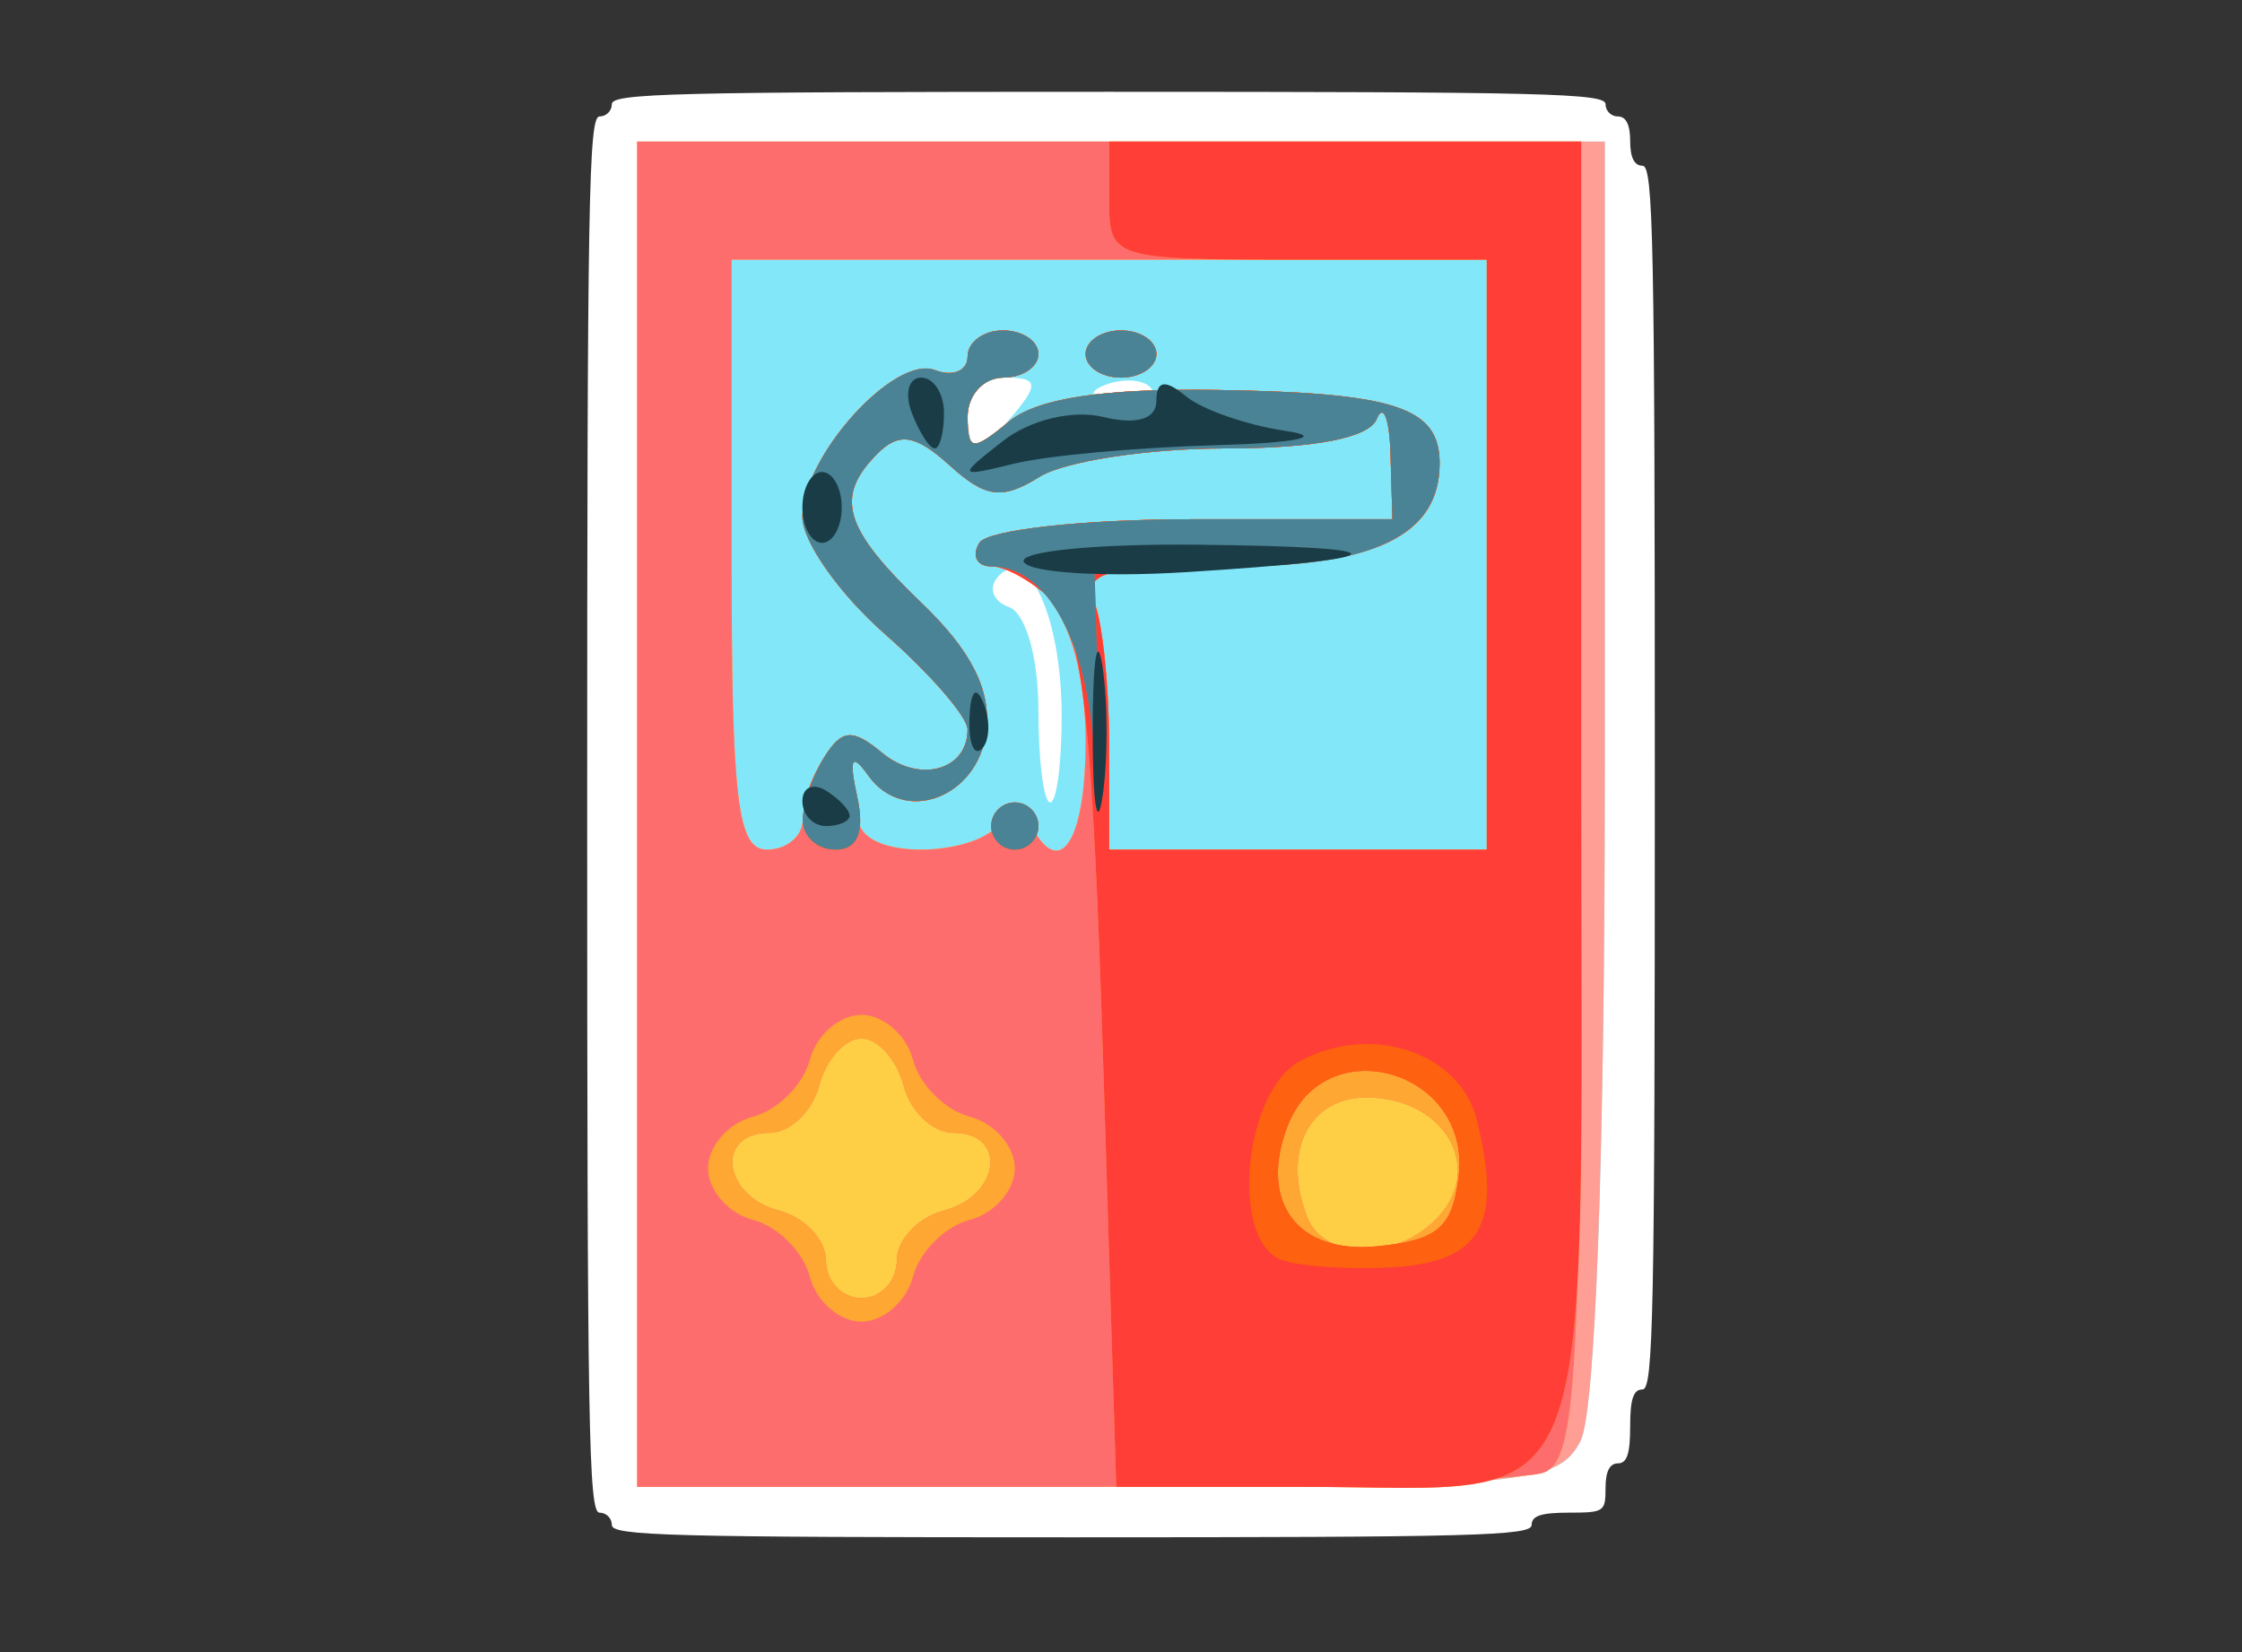 <?xml version="1.0" encoding="UTF-8" standalone="no"?>
<!-- Created with Inkscape (http://www.inkscape.org/) -->

<svg
   xmlns:dc="http://purl.org/dc/elements/1.1/"
   xmlns:cc="http://creativecommons.org/ns#"
   xmlns:rdf="http://www.w3.org/1999/02/22-rdf-syntax-ns#"
   xmlns:svg="http://www.w3.org/2000/svg"
   xmlns="http://www.w3.org/2000/svg"
   xmlns:sodipodi="http://sodipodi.sourceforge.net/DTD/sodipodi-0.dtd"
   xmlns:inkscape="http://www.inkscape.org/namespaces/inkscape"
   version="1.1"
   id="svg2"
   width="95"
   height="70"
   viewBox="0 0 95 70"
   sodipodi:docname="alex4.svg"
   inkscape:version="0.92.2 5c3e80d, 2017-08-06">
  <rect x="0" y="0" width="95" height="70" fill="#333333" stroke="none"/>
  <defs
     id="defs6" />
  <sodipodi:namedview
     pagecolor="#ffffff"
     bordercolor="#666666"
     borderopacity="1"
     objecttolerance="10"
     gridtolerance="10"
     guidetolerance="10"
     inkscape:pageopacity="0"
     inkscape:pageshadow="2"
     inkscape:window-width="1918"
     inkscape:window-height="1027"
     id="namedview4"
     showgrid="false"
     inkscape:pagecheckerboard="true"
     inkscape:zoom="2.8736842"
     inkscape:cx="47.5"
     inkscape:cy="35"
     inkscape:window-x="0"
     inkscape:window-y="0"
     inkscape:window-maximized="1"
     inkscape:current-layer="svg2" />
  <path
     style="fill:#ffffff;fill-opacity:1;stroke-width:0.348"
     d="m 25.925,64.614 c 0,-0.287 -0.235,-0.522 -0.522,-0.522 -0.46,0 -0.522,-3.519 -0.522,-29.579 0,-26.06 0.062,-29.579 0.522,-29.579 0.287,0 0.522,-0.235 0.522,-0.522 0,-0.458 2.571,-0.522 21.053,-0.522 18.482,0 21.053,0.064 21.053,0.522 0,0.287 0.235,0.522 0.522,0.522 0.348,0 0.522,0.348 0.522,1.044 0,0.696 0.174,1.044 0.522,1.044 0.459,0 0.522,3.113 0.522,25.925 0,22.812 -0.063,25.925 -0.522,25.925 -0.387,0 -0.522,0.406 -0.522,1.566 0,1.16 -0.135,1.566 -0.522,1.566 -0.348,0 -0.522,0.348 -0.522,1.044 0,1.005 -0.058,1.044 -1.566,1.044 -1.16,0 -1.566,0.135 -1.566,0.522 0,0.458 -2.397,0.522 -19.487,0.522 -17.09,0 -19.487,-0.064 -19.487,-0.522 z"
     id="path12"
     inkscape:connector-curvature="0" />
  <g
     id="g14">
    <path
       style="fill:#82e7f9"
       d="M 27,34.5 V 6 H 47.5 68 v 26.566 c 0,16.4 -0.396,27.306 -1.035,28.5 C 65.996,62.876 64.686,63 46.465,63 H 27 Z M 44.985,30.25 C 44.968,26.127 43.564,23.072 42.304,24.416 41.862,24.888 42.062,25.475 42.75,25.72 43.461,25.974 44,27.855 44,30.083 44,32.237 44.225,34 44.5,34 c 0.275,0 0.493,-1.688 0.485,-3.75 z M 43,17.5 C 44.02,16.271 43.951,16 42.622,16 41.73,16 41,16.675 41,17.5 41,18.325 41.17,19 41.378,19 41.585,19 42.315,18.325 43,17.5 Z m 5.729,-1.104 c -0.332,-0.332 -1.195,-0.368 -1.917,-0.079 -0.798,0.319 -0.561,0.556 0.604,0.604 1.054,0.043 1.645,-0.193 1.312,-0.525 z"
       id="path32"
       inkscape:connector-curvature="0" />
    <path
       style="fill:#fe9e95"
       d="M 27,34.5 V 6 H 47.5 68 v 26.566 c 0,16.4 -0.396,27.306 -1.035,28.5 C 65.996,62.876 64.686,63 46.465,63 H 27 Z m 7.015,0.25 c 0.008,-0.688 0.424,-1.896 0.924,-2.686 0.741,-1.171 1.191,-1.201 2.441,-0.164 C 38.951,33.205 41,32.644 41,30.91 41,30.376 39.425,28.556 37.5,26.866 35.575,25.176 34,22.943 34,21.904 34,19.343 37.898,15.024 39.615,15.682 40.377,15.975 41,15.716 41,15.107 41,14.498 41.675,14 42.5,14 c 0.825,0 1.5,0.45 1.5,1 0,0.55 -0.675,1 -1.5,1 -0.825,0 -1.5,0.745 -1.5,1.655 0,1.461 0.205,1.485 1.75,0.208 1.195,-0.988 3.986,-1.413 8.796,-1.34 C 59.117,16.638 61,17.256 61,19.63 61,22.685 58.281,24 51.964,24 46.741,24 45.88,24.245 46.393,25.582 46.727,26.452 47,29.152 47,31.582 V 36 h 8 8 V 23.5 11 H 47 31 v 12.5 c 0,10.444 0.247,12.5 1.5,12.5 0.825,0 1.507,-0.562 1.515,-1.25 z M 46,15 c 0,-0.55 0.675,-1 1.5,-1 0.825,0 1.5,0.45 1.5,1 0,0.55 -0.675,1 -1.5,1 C 46.675,16 46,15.55 46,15 Z m -3.583,19.75 c 0.467,-1 0.7,-1 1.167,0 C 44.825,37.411 46,35.797 46,31.429 46,26.983 44.399,24 42.012,24 41.391,24 41.16,23.55 41.5,23 c 0.34,-0.55 4.416,-1 9.059,-1 H 59 l -0.079,-2.75 c -0.043,-1.512 -0.306,-2.188 -0.583,-1.5 -0.324,0.803 -2.626,1.25 -6.435,1.25 -3.262,0 -6.799,0.543 -7.861,1.206 -1.575,0.983 -2.275,0.894 -3.8,-0.486 -1.442,-1.305 -2.141,-1.421 -3.056,-0.506 -1.834,1.834 -1.443,3.167 1.858,6.329 2.107,2.019 2.954,3.69 2.75,5.429 -0.33,2.814 -3.538,4.041 -4.909,1.877 -0.681,-1.075 -0.858,-1.027 -0.87,0.235 -0.008,0.871 0.285,1.883 0.651,2.25 1.138,1.138 5.136,0.732 5.75,-0.583 z"
       id="path30"
       inkscape:connector-curvature="0" />
    <path
       style="fill:#fece44"
       d="M 27,34.5 V 6 h 20 20 v 27.893 c 0,24.512 -0.192,27.967 -1.582,28.5 C 64.548,62.727 55.548,63 45.418,63 H 27 Z m 7.015,0.25 c 0.008,-0.688 0.424,-1.896 0.924,-2.686 0.741,-1.171 1.191,-1.201 2.441,-0.164 C 38.951,33.205 41,32.644 41,30.91 41,30.376 39.425,28.556 37.5,26.866 35.575,25.176 34,22.943 34,21.904 34,19.343 37.898,15.024 39.615,15.682 40.377,15.975 41,15.716 41,15.107 41,14.498 41.675,14 42.5,14 c 0.825,0 1.5,0.45 1.5,1 0,0.55 -0.675,1 -1.5,1 -0.825,0 -1.5,0.745 -1.5,1.655 0,1.461 0.205,1.485 1.75,0.208 1.195,-0.988 3.986,-1.413 8.796,-1.34 C 59.117,16.638 61,17.256 61,19.63 61,22.685 58.281,24 51.964,24 46.741,24 45.88,24.245 46.393,25.582 46.727,26.452 47,29.152 47,31.582 V 36 h 8 8 V 23.5 11 H 47 31 v 12.5 c 0,10.444 0.247,12.5 1.5,12.5 0.825,0 1.507,-0.562 1.515,-1.25 z M 46,15 c 0,-0.55 0.675,-1 1.5,-1 0.825,0 1.5,0.45 1.5,1 0,0.55 -0.675,1 -1.5,1 C 46.675,16 46,15.55 46,15 Z m -3.583,19.75 c 0.467,-1 0.7,-1 1.167,0 C 44.825,37.411 46,35.797 46,31.429 46,26.983 44.399,24 42.012,24 41.391,24 41.16,23.55 41.5,23 c 0.34,-0.55 4.416,-1 9.059,-1 H 59 l -0.079,-2.75 c -0.043,-1.512 -0.306,-2.188 -0.583,-1.5 -0.324,0.803 -2.626,1.25 -6.435,1.25 -3.262,0 -6.799,0.543 -7.861,1.206 -1.575,0.983 -2.275,0.894 -3.8,-0.486 -1.442,-1.305 -2.141,-1.421 -3.056,-0.506 -1.834,1.834 -1.443,3.167 1.858,6.329 2.107,2.019 2.954,3.69 2.75,5.429 -0.33,2.814 -3.538,4.041 -4.909,1.877 -0.681,-1.075 -0.858,-1.027 -0.87,0.235 -0.008,0.871 0.285,1.883 0.651,2.25 1.138,1.138 5.136,0.732 5.75,-0.583 z"
       id="path28"
       inkscape:connector-curvature="0" />
    <path
       style="fill:#fe6d6e"
       d="M 27,34.5 V 6 h 20 20 v 27.893 c 0,24.512 -0.192,27.967 -1.582,28.5 C 64.548,62.727 55.548,63 45.418,63 H 27 Z m 11,18.906 c 0,-0.876 0.9,-1.829 2,-2.117 C 42.372,50.669 42.702,48 40.406,48 39.53,48 38.577,47.1 38.29,46 38.002,44.9 37.197,44 36.5,44 c -0.697,0 -1.502,0.9 -1.79,2 -0.288,1.1 -1.24,2 -2.117,2 -2.295,0 -1.966,2.669 0.406,3.29 1.1,0.288 2,1.24 2,2.117 C 35,54.283 35.675,55 36.5,55 37.325,55 38,54.283 38,53.406 Z M 61.07,51.416 C 62.846,49.276 61.059,46.5 57.905,46.5 c -2.448,0 -3.586,2.283 -2.521,5.058 0.736,1.919 4.044,1.836 5.686,-0.142 z M 34.015,34.75 c 0.008,-0.688 0.424,-1.896 0.924,-2.686 0.741,-1.171 1.191,-1.201 2.441,-0.164 C 38.951,33.205 41,32.644 41,30.91 41,30.376 39.425,28.556 37.5,26.866 35.575,25.176 34,22.943 34,21.904 34,19.343 37.898,15.024 39.615,15.682 40.377,15.975 41,15.716 41,15.107 41,14.498 41.675,14 42.5,14 c 0.825,0 1.5,0.45 1.5,1 0,0.55 -0.675,1 -1.5,1 -0.825,0 -1.5,0.745 -1.5,1.655 0,1.461 0.205,1.485 1.75,0.208 1.195,-0.988 3.986,-1.413 8.796,-1.34 C 59.117,16.638 61,17.256 61,19.63 61,22.685 58.281,24 51.964,24 46.741,24 45.88,24.245 46.393,25.582 46.727,26.452 47,29.152 47,31.582 V 36 h 8 8 V 23.5 11 H 47 31 v 12.5 c 0,10.444 0.247,12.5 1.5,12.5 0.825,0 1.507,-0.562 1.515,-1.25 z M 46,15 c 0,-0.55 0.675,-1 1.5,-1 0.825,0 1.5,0.45 1.5,1 0,0.55 -0.675,1 -1.5,1 C 46.675,16 46,15.55 46,15 Z m -3.583,19.75 c 0.467,-1 0.7,-1 1.167,0 C 44.825,37.411 46,35.797 46,31.429 46,26.983 44.399,24 42.012,24 41.391,24 41.16,23.55 41.5,23 c 0.34,-0.55 4.416,-1 9.059,-1 H 59 l -0.079,-2.75 c -0.043,-1.512 -0.306,-2.188 -0.583,-1.5 -0.324,0.803 -2.626,1.25 -6.435,1.25 -3.262,0 -6.799,0.543 -7.861,1.206 -1.575,0.983 -2.275,0.894 -3.8,-0.486 -1.442,-1.305 -2.141,-1.421 -3.056,-0.506 -1.834,1.834 -1.443,3.167 1.858,6.329 2.107,2.019 2.954,3.69 2.75,5.429 -0.33,2.814 -3.538,4.041 -4.909,1.877 -0.681,-1.075 -0.858,-1.027 -0.87,0.235 -0.008,0.871 0.285,1.883 0.651,2.25 1.138,1.138 5.136,0.732 5.75,-0.583 z"
       id="path26"
       inkscape:connector-curvature="0" />
    <path
       style="fill:#fea733"
       d="M 46.745,45.023 C 46.305,30.799 45.872,26.729 44.666,25.523 43.828,24.686 42.634,24 42.012,24 41.391,24 41.16,23.55 41.5,23 c 0.34,-0.55 4.416,-1 9.059,-1 H 59 l -0.079,-2.75 c -0.043,-1.512 -0.306,-2.188 -0.583,-1.5 -0.324,0.803 -2.626,1.25 -6.435,1.25 -3.262,0 -6.799,0.543 -7.861,1.206 -1.575,0.983 -2.275,0.894 -3.8,-0.486 -1.442,-1.305 -2.141,-1.421 -3.056,-0.506 -1.834,1.834 -1.443,3.167 1.858,6.329 2.107,2.019 2.954,3.69 2.75,5.429 -0.332,2.832 -3.494,4.016 -5.011,1.877 C 36.093,31.876 35.964,32.127 36.32,33.75 36.648,35.251 36.344,36 35.406,36 33.809,36 33.594,34.19 34.939,32.064 35.68,30.893 36.13,30.863 37.38,31.9 38.951,33.205 41,32.644 41,30.91 41,30.376 39.425,28.556 37.5,26.866 35.575,25.176 34,22.943 34,21.904 34,19.343 37.898,15.024 39.615,15.682 40.377,15.975 41,15.716 41,15.107 41,14.498 41.675,14 42.5,14 c 0.825,0 1.5,0.45 1.5,1 0,0.55 -0.675,1 -1.5,1 -0.825,0 -1.5,0.745 -1.5,1.655 0,1.461 0.205,1.485 1.75,0.208 1.195,-0.988 3.986,-1.413 8.796,-1.34 C 59.117,16.638 61,17.256 61,19.63 61,22.685 58.281,24 51.964,24 46.741,24 45.88,24.245 46.393,25.582 46.727,26.452 47,29.152 47,31.582 V 36 h 8 8 V 23.5 11 H 55 C 47.133,11 47,10.958 47,8.5 V 6 H 57 67 V 33.465 C 67,65.413 67.963,63 55.216,63 h -7.916 z m 14.325,6.393 C 62.846,49.276 61.059,46.5 57.905,46.5 c -2.448,0 -3.586,2.283 -2.521,5.058 0.736,1.919 4.044,1.836 5.686,-0.142 z m -26.756,2.676 c -0.274,-1.049 -1.357,-2.132 -2.406,-2.406 C 30.858,51.412 30,50.428 30,49.5 c 0,-0.928 0.858,-1.912 1.908,-2.186 1.049,-0.274 2.132,-1.357 2.406,-2.406 C 34.588,43.858 35.572,43 36.5,43 c 0.928,0 1.912,0.858 2.186,1.908 0.274,1.049 1.357,2.132 2.406,2.406 C 42.142,47.588 43,48.572 43,49.5 c 0,0.928 -0.858,1.912 -1.908,2.186 -1.049,0.274 -2.132,1.357 -2.406,2.406 C 38.412,55.142 37.428,56 36.5,56 35.572,56 34.588,55.142 34.314,54.092 Z M 38,53.406 c 0,-0.876 0.9,-1.829 2,-2.117 C 42.372,50.669 42.702,48 40.406,48 39.53,48 38.577,47.1 38.29,46 38.002,44.9 37.197,44 36.5,44 c -0.697,0 -1.502,0.9 -1.79,2 -0.288,1.1 -1.24,2 -2.117,2 -2.295,0 -1.966,2.669 0.406,3.29 1.1,0.288 2,1.24 2,2.117 C 35,54.283 35.675,55 36.5,55 37.325,55 38,54.283 38,53.406 Z M 42,35 c 0,-0.55 0.45,-1 1,-1 0.55,0 1,0.45 1,1 0,0.55 -0.45,1 -1,1 -0.55,0 -1,-0.45 -1,-1 z m 4,-20 c 0,-0.55 0.675,-1 1.5,-1 0.825,0 1.5,0.45 1.5,1 0,0.55 -0.675,1 -1.5,1 C 46.675,16 46,15.55 46,15 Z"
       id="path24"
       inkscape:connector-curvature="0" />
    <path
       style="fill:#fe3e37"
       d="M 46.745,45.023 C 46.305,30.799 45.872,26.729 44.666,25.523 43.828,24.686 42.634,24 42.012,24 41.391,24 41.16,23.55 41.5,23 c 0.34,-0.55 4.416,-1 9.059,-1 H 59 l -0.079,-2.75 c -0.043,-1.512 -0.306,-2.188 -0.583,-1.5 -0.324,0.803 -2.626,1.25 -6.435,1.25 -3.262,0 -6.799,0.543 -7.861,1.206 -1.575,0.983 -2.275,0.894 -3.8,-0.486 -1.442,-1.305 -2.141,-1.421 -3.056,-0.506 -1.834,1.834 -1.443,3.167 1.858,6.329 2.107,2.019 2.954,3.69 2.75,5.429 -0.332,2.832 -3.494,4.016 -5.011,1.877 C 36.093,31.876 35.964,32.127 36.32,33.75 36.648,35.251 36.344,36 35.406,36 33.809,36 33.594,34.19 34.939,32.064 35.68,30.893 36.13,30.863 37.38,31.9 38.951,33.205 41,32.644 41,30.91 41,30.376 39.425,28.556 37.5,26.866 35.575,25.176 34,22.943 34,21.904 34,19.343 37.898,15.024 39.615,15.682 40.377,15.975 41,15.716 41,15.107 41,14.498 41.675,14 42.5,14 c 0.825,0 1.5,0.45 1.5,1 0,0.55 -0.675,1 -1.5,1 -0.825,0 -1.5,0.745 -1.5,1.655 0,1.461 0.205,1.485 1.75,0.208 1.195,-0.988 3.986,-1.413 8.796,-1.34 C 59.117,16.638 61,17.256 61,19.63 61,22.685 58.281,24 51.964,24 46.741,24 45.88,24.245 46.393,25.582 46.727,26.452 47,29.152 47,31.582 V 36 h 8 8 V 23.5 11 H 55 C 47.133,11 47,10.958 47,8.5 V 6 H 57 67 V 33.465 C 67,65.413 67.963,63 55.216,63 h -7.916 z m 15.065,4.794 c 0.516,-4.47 -5.66,-6.256 -7.255,-2.099 -1.229,3.203 0.414,5.415 3.781,5.089 2.595,-0.252 3.22,-0.79 3.474,-2.99 z M 42,35 c 0,-0.55 0.45,-1 1,-1 0.55,0 1,0.45 1,1 0,0.55 -0.45,1 -1,1 -0.55,0 -1,-0.45 -1,-1 z m 4,-20 c 0,-0.55 0.675,-1 1.5,-1 0.825,0 1.5,0.45 1.5,1 0,0.55 -0.675,1 -1.5,1 C 46.675,16 46,15.55 46,15 Z"
       id="path22"
       inkscape:connector-curvature="0" />
    <path
       style="fill:#fe610f"
       d="m 54.25,53.361 c -2.153,-0.91 -1.529,-7.142 0.843,-8.411 3.013,-1.612 6.764,-0.366 7.48,2.486 1.113,4.434 0.189,6.048 -3.582,6.259 C 57.071,53.802 54.938,53.652 54.25,53.361 Z m 7.56,-3.544 c 0.516,-4.47 -5.66,-6.256 -7.255,-2.099 -1.229,3.203 0.414,5.415 3.781,5.089 2.595,-0.252 3.22,-0.79 3.474,-2.99 z M 34.015,34.75 c 0.008,-0.688 0.424,-1.896 0.924,-2.686 0.741,-1.171 1.191,-1.201 2.441,-0.164 C 38.951,33.205 41,32.644 41,30.91 41,30.376 39.425,28.556 37.5,26.866 35.575,25.176 34,22.943 34,21.904 34,19.343 37.898,15.024 39.615,15.682 40.377,15.975 41,15.716 41,15.107 41,14.498 41.675,14 42.5,14 c 0.825,0 1.5,0.45 1.5,1 0,0.55 -0.675,1 -1.5,1 -0.825,0 -1.5,0.745 -1.5,1.655 0,1.461 0.205,1.485 1.75,0.208 1.195,-0.988 3.986,-1.413 8.796,-1.34 C 59.117,16.638 61,17.256 61,19.63 61,22.638 58.275,24 52.258,24 H 46.372 l 0.174,5.75 c 0.119,3.925 0.04,4.359 -0.246,1.368 C 45.884,26.787 44.206,24 42.012,24 41.391,24 41.16,23.55 41.5,23 c 0.34,-0.55 4.416,-1 9.059,-1 H 59 l -0.079,-2.75 c -0.043,-1.512 -0.306,-2.188 -0.583,-1.5 -0.324,0.803 -2.626,1.25 -6.435,1.25 -3.262,0 -6.799,0.543 -7.861,1.206 -1.575,0.983 -2.275,0.894 -3.8,-0.486 -1.442,-1.305 -2.141,-1.421 -3.056,-0.506 -1.834,1.834 -1.443,3.167 1.858,6.329 2.107,2.019 2.954,3.69 2.75,5.429 -0.332,2.832 -3.494,4.016 -5.011,1.877 C 36.093,31.876 35.964,32.127 36.32,33.75 36.648,35.251 36.344,36 35.406,36 34.633,36 34.007,35.438 34.015,34.75 Z M 42,35 c 0,-0.55 0.45,-1 1,-1 0.55,0 1,0.45 1,1 0,0.55 -0.45,1 -1,1 -0.55,0 -1,-0.45 -1,-1 z m 4,-20 c 0,-0.55 0.675,-1 1.5,-1 0.825,0 1.5,0.45 1.5,1 0,0.55 -0.675,1 -1.5,1 C 46.675,16 46,15.55 46,15 Z"
       id="path20"
       inkscape:connector-curvature="0" />
    <path
       style="fill:#4a8395"
       d="m 34.015,34.75 c 0.008,-0.688 0.424,-1.896 0.924,-2.686 0.741,-1.171 1.191,-1.201 2.441,-0.164 C 38.951,33.205 41,32.644 41,30.91 41,30.376 39.425,28.556 37.5,26.866 35.575,25.176 34,22.943 34,21.904 34,19.343 37.898,15.024 39.615,15.682 40.377,15.975 41,15.716 41,15.107 41,14.498 41.675,14 42.5,14 c 0.825,0 1.5,0.45 1.5,1 0,0.55 -0.675,1 -1.5,1 -0.825,0 -1.5,0.745 -1.5,1.655 0,1.461 0.205,1.485 1.75,0.208 1.195,-0.988 3.986,-1.413 8.796,-1.34 C 59.117,16.638 61,17.256 61,19.63 61,22.638 58.275,24 52.258,24 H 46.372 l 0.174,5.75 c 0.119,3.925 0.04,4.359 -0.246,1.368 C 45.884,26.787 44.206,24 42.012,24 41.391,24 41.16,23.55 41.5,23 c 0.34,-0.55 4.416,-1 9.059,-1 H 59 l -0.079,-2.75 c -0.043,-1.512 -0.306,-2.188 -0.583,-1.5 -0.324,0.803 -2.626,1.25 -6.435,1.25 -3.262,0 -6.799,0.543 -7.861,1.206 -1.575,0.983 -2.275,0.894 -3.8,-0.486 -1.442,-1.305 -2.141,-1.421 -3.056,-0.506 -1.834,1.834 -1.443,3.167 1.858,6.329 2.107,2.019 2.954,3.69 2.75,5.429 -0.332,2.832 -3.494,4.016 -5.011,1.877 C 36.093,31.876 35.964,32.127 36.32,33.75 36.648,35.251 36.344,36 35.406,36 34.633,36 34.007,35.438 34.015,34.75 Z M 42,35 c 0,-0.55 0.45,-1 1,-1 0.55,0 1,0.45 1,1 0,0.55 -0.45,1 -1,1 -0.55,0 -1,-0.45 -1,-1 z m 4,-20 c 0,-0.55 0.675,-1 1.5,-1 0.825,0 1.5,0.45 1.5,1 0,0.55 -0.675,1 -1.5,1 C 46.675,16 46,15.55 46,15 Z"
       id="path18"
       inkscape:connector-curvature="0" />
    <path
       style="fill:#1a3c46"
       d="m 46.3,31 c 0,-3.025 0.187,-4.263 0.417,-2.75 0.229,1.512 0.229,3.987 0,5.5 -0.229,1.512 -0.417,0.275 -0.417,-2.75 z M 34,33.941 c 0,-0.582 0.45,-0.781 1,-0.441 0.55,0.34 1,0.816 1,1.059 C 36,34.802 35.55,35 35,35 34.45,35 34,34.523 34,33.941 Z m 7.079,-3.524 c 0.048,-1.165 0.285,-1.402 0.604,-0.604 0.289,0.722 0.253,1.584 -0.079,1.917 -0.332,0.332 -0.569,-0.258 -0.525,-1.312 z m 2.308,-6.599 c -0.278,-0.45 3.009,-0.782 7.304,-0.739 8.931,0.09 8.717,0.596 -0.495,1.166 -3.467,0.215 -6.531,0.022 -6.809,-0.427 z M 34,21.5 c 0,-0.825 0.375,-1.5 0.833,-1.5 0.458,0 0.833,0.675 0.833,1.5 0,0.825 -0.375,1.5 -0.833,1.5 C 34.375,23 34,22.325 34,21.5 Z m 8.5,-2.816 c 1.148,-0.899 2.959,-1.332 4.25,-1.017 1.412,0.345 2.25,0.091 2.25,-0.681 0,-0.869 0.367,-0.927 1.25,-0.197 0.688,0.569 2.6,1.231 4.25,1.473 1.693,0.248 0.385,0.51 -3,0.602 -3.3,0.09 -7.125,0.439 -8.5,0.775 -2.433,0.595 -2.446,0.569 -0.5,-0.955 z M 38.638,17.5 C 38.322,16.675 38.499,16 39.031,16 39.564,16 40,16.675 40,17.5 40,18.325 39.823,19 39.607,19 39.391,19 38.955,18.325 38.638,17.5 Z"
       id="path16"
       inkscape:connector-curvature="0" />
  </g>
</svg>

